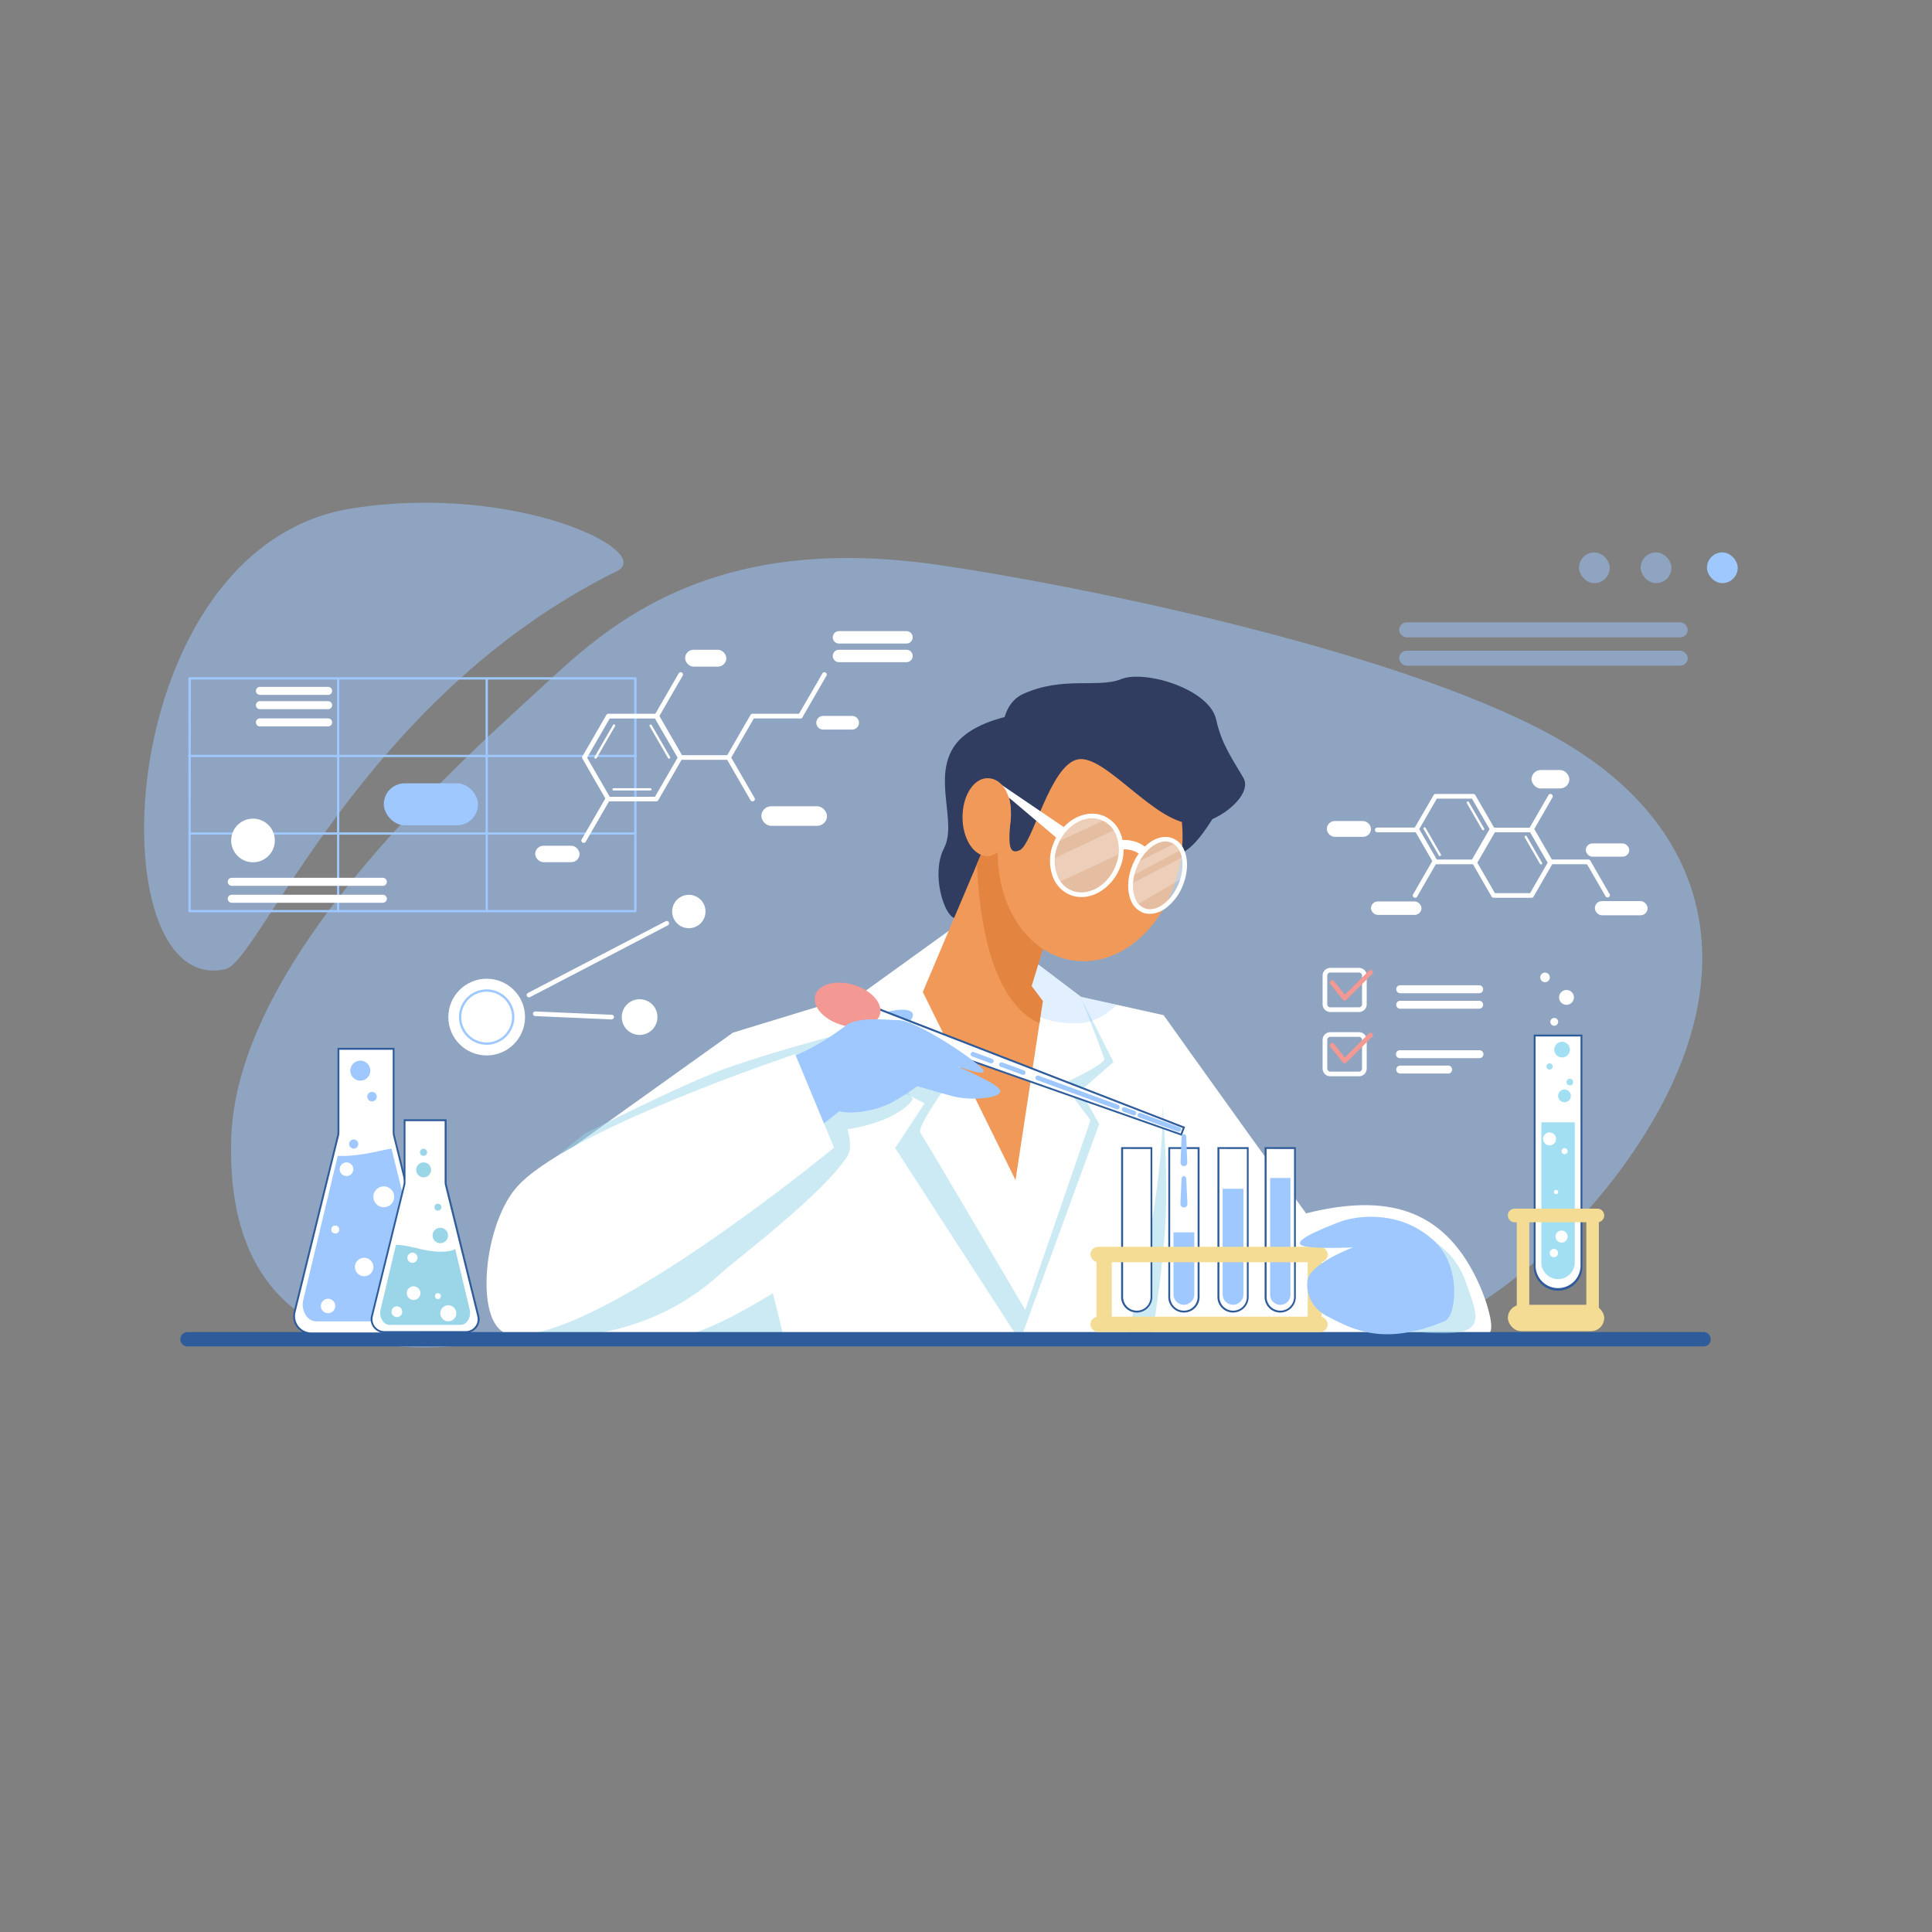 <svg id="Layer_1" data-name="Layer 1" xmlns="http://www.w3.org/2000/svg" viewBox="0 0 850.39 850.39"><rect x="0" y="0" width="850.39" height="850.39" fill="#808080" stroke="none"/><defs><style>.cls-1,.cls-10,.cls-2{fill:#9ec8ff;}.cls-1,.cls-14,.cls-15,.cls-16,.cls-4{opacity:0.5;}.cls-16,.cls-3{fill:#fff;}.cls-13,.cls-4{fill:#9bd6e8;}.cls-5{fill:#303c60;}.cls-6{fill:#f09959;}.cls-7{fill:#2e5b9a;}.cls-8{fill:#f39892;}.cls-9{fill:#f5dc95;}.cls-10{opacity:0.3;}.cls-11{fill:#e38540;}.cls-12{fill:#a2dff2;}.cls-14{fill:#dbe5eb;}</style></defs><title>kimia</title><path class="cls-1" d="M243.49,297.85c30.19-28,75.92-62.79,169.56-49.2,61.83,9,200.85,37.23,269.82,74.92s85.32,101.28,43.84,171.16-103.6,94.5-103.6,94.5H220.89s-122.46,31.91-119.14-87.7C104,419.31,209,329.89,243.49,297.85Z"/><path class="cls-1" d="M99.31,426.54C42,440,48.21,240.32,155.25,223.71c72-11.18,133.66,19.11,116.25,27.7C158.92,307,114.27,423,99.31,426.54Z"/><path class="cls-2" d="M279.66,401.54H83.45a.51.51,0,0,1-.52-.51V298.59a.51.51,0,0,1,.52-.51H279.66a.51.51,0,0,1,.52.51V401A.51.51,0,0,1,279.66,401.54Zm-195.7-1H279.15V299.1H84Z"/><path class="cls-2" d="M279.66,367.39H83.45a.51.51,0,0,1-.52-.51.51.51,0,0,1,.52-.51H279.66a.51.51,0,0,1,.52.51A.51.51,0,0,1,279.66,367.39Z"/><path class="cls-2" d="M279.66,333.25H83.45a.52.52,0,1,1,0-1H279.66a.52.52,0,1,1,0,1Z"/><path class="cls-2" d="M214.26,401.54a.51.51,0,0,1-.52-.51V298.59a.52.52,0,0,1,1,0V401A.51.51,0,0,1,214.26,401.54Z"/><path class="cls-2" d="M148.85,401.54a.51.51,0,0,1-.51-.51V298.59a.52.52,0,0,1,1,0V401A.51.51,0,0,1,148.85,401.54Z"/><path class="cls-3" d="M408.54,428.27l-85.91,26.25-90.82,64.92-10.92,69.79s35.74.06,85.75.08c108.35,0,283.7-.15,307.6-1.76-38.47-51.21-102.06-140.72-102.06-140.72l-66-14.63Z"/><path class="cls-4" d="M340.18,569.19s-23.46,14.94-37.75,18.36,42.69,1.59,42.69,1.59Z"/><polygon class="cls-4" points="375.44 438.39 376.75 470.4 407 485.6 394.01 505.33 446.4 586.32 450.37 586.32 483.82 494.74 475.59 480.13 490.12 467.49 475.49 438.69 379.38 437.18 375.44 438.39"/><path class="cls-3" d="M417.77,409.59l-38.24,27.59L389.8,475.1l25.91,4.12s-12.33,17.08-10.58,19.43,46.13,77.91,46.13,77.91L480,493.08,468,477s18.64-8.59,18.05-10.95-10.37-27.38-10.37-27.38l-25.56-19.37Z"/><path class="cls-5" d="M460.27,312.8s-30,1.17-40,15.31,1.17,33.78-4.71,45.15,0,29.6,4.47,30.75S460.27,312.8,460.27,312.8Z"/><polygon class="cls-6" points="434.64 369.38 406.18 436.63 446.99 519.44 459.03 440.62 454.07 434.02 472.13 374.92 434.64 369.38"/><path class="cls-4" d="M511.78,486.49c.4,43.57-15.7,102.06-15.7,102.06s5.1,2.24,5.89,0,5.1,0,5.1,0S511.78,559.71,513,538,511.78,486.49,511.78,486.49Z"/><path class="cls-4" d="M317.07,560.68c7.12-6.52,45.34-35.06,56-51.93,2.23-3.54.4-9.83,0-11.67,24.07-4,28.76-13.36,28.76-13.36l-24-30.56s-32.38,7.88-58.5,17.17c-13.93,5-40.38,17.78-62,28.66l-25.45,20.45-4.36,27.89c.86,5.38,1.64,9.44,2.07,9.93,1.34,1.56,2.81,30.07,2.91,31.88h.8C239.9,588.31,282.13,592.65,317.07,560.68Z"/><path class="cls-2" d="M388.32,446c8.88-2.76,15.76-1.84,12.84,2.64a35.86,35.86,0,0,1-4.09,4.55l-19.28-2.9Z"/><polygon class="cls-3" points="521.11 496.22 519.93 499.39 376.91 449.12 379.76 441.42 521.11 496.22"/><path class="cls-7" d="M520.18,499.91l-.38-.13L376.38,449.37l3.14-8.49.39.15,141.72,55Zm-142.74-51,142.25,50,.89-2.41L380,442Z"/><path class="cls-3" d="M574.87,534.08C610.44,525.15,635.05,532,650,563c5.54,11.51,8.5,24.51,4.64,23.91s-60.78.64-60.78.64Z"/><path class="cls-8" d="M387.31,446.55c-1.45,4.89-9,6.95-16.86,4.61s-13.06-8.18-11.61-13.07,9-6.95,16.86-4.61S388.76,441.67,387.31,446.55Z"/><path class="cls-2" d="M440.1,479.69c-1.86-3.5-21.61-11.31-18.3-10.18s13.86,4.74,10.54.85-28.7-21.11-36.78-21.34c-7.57-.2-18.17-1.53-23.5,2.56-13.2,10.15-24.74,14.11-24.74,14.11s-7.92,3.06-8.27,3.12c-16.77,3-25.71,63.21-25.71,63.21,2.13,0,38.73-29.12,56.14-42.91,3.45,1.2,14.35.67,23-3.8a114.79,114.79,0,0,0,11.28-7.22s11.76,3.4,15.18,4.31C428.09,484.87,442,483.19,440.1,479.69Z"/><path class="cls-3" d="M226.92,523.16c-14.8,17.72-18.16,62-2.45,64.18,36.86,5,142.64-82.18,142.64-82.18L350,464S248,497.89,226.92,523.16Z"/><path class="cls-7" d="M750,592.65H82.73a3.17,3.17,0,1,1,0-6.33H750a3.17,3.17,0,0,1,0,6.33Z"/><path class="cls-2" d="M518.65,498.11a1.12,1.12,0,0,1-.35-.06l-16.9-6.18a1,1,0,0,1-.61-1.32,1,1,0,0,1,1.32-.61l16.9,6.18a1,1,0,0,1-.36,2Z"/><path class="cls-2" d="M498.93,490.9a.84.84,0,0,1-.35-.07l-4.14-1.51a1,1,0,1,1,.71-1.93l4.13,1.51a1,1,0,0,1-.35,2Z"/><path class="cls-2" d="M491.77,488.28a.84.84,0,0,1-.35-.07l-35-12.81a1,1,0,1,1,.71-1.93l35,12.81a1,1,0,0,1,.61,1.32A1,1,0,0,1,491.77,488.28Z"/><path class="cls-2" d="M450.37,473.13a1.12,1.12,0,0,1-.35-.06l-9.53-3.49a1,1,0,1,1,.7-1.93l9.54,3.49a1,1,0,0,1,.61,1.31A1,1,0,0,1,450.37,473.13Z"/><path class="cls-2" d="M436.38,468A1,1,0,0,1,436,468l-8.09-3a1,1,0,1,1,.71-1.93l8.08,3a1,1,0,0,1,.62,1.31A1,1,0,0,1,436.38,468Z"/><path class="cls-3" d="M500.34,577.32a6.46,6.46,0,0,1-6.46-6.45V505.33h12.91v65.54A6.45,6.45,0,0,1,500.34,577.32Z"/><path class="cls-7" d="M500.34,577.73a6.87,6.87,0,0,1-6.87-6.86V504.92H507.2v65.95A6.86,6.86,0,0,1,500.34,577.73Zm-6-72v65.13a6,6,0,0,0,12.09,0V505.74Z"/><path class="cls-3" d="M521.11,577.32a6.46,6.46,0,0,1-6.46-6.45V505.33h12.91v65.54A6.45,6.45,0,0,1,521.11,577.32Z"/><path class="cls-7" d="M521.11,577.73a6.87,6.87,0,0,1-6.87-6.86V504.92H528v65.95A6.86,6.86,0,0,1,521.11,577.73Zm-6.05-72v65.13a6,6,0,0,0,12.09,0V505.74Z"/><path class="cls-3" d="M542.73,577.32a6.45,6.45,0,0,1-6.45-6.45V505.33h12.91v65.54A6.46,6.46,0,0,1,542.73,577.32Z"/><path class="cls-7" d="M542.73,577.73a6.86,6.86,0,0,1-6.86-6.86V504.92H549.6v65.95A6.87,6.87,0,0,1,542.73,577.73Zm-6-72v65.13a6,6,0,0,0,12.09,0V505.74Z"/><path class="cls-2" d="M542.73,574.31a4.58,4.58,0,0,1-4.57-4.58V523.26h9.15v46.47A4.58,4.58,0,0,1,542.73,574.31Z"/><path class="cls-2" d="M521.11,574.31a4.58,4.58,0,0,1-4.58-4.58v-27.3h9.15v27.3A4.58,4.58,0,0,1,521.11,574.31Z"/><path class="cls-3" d="M563.5,577.32a6.45,6.45,0,0,1-6.45-6.45V505.33H570v65.54A6.46,6.46,0,0,1,563.5,577.32Z"/><path class="cls-7" d="M563.5,577.73a6.86,6.86,0,0,1-6.86-6.86V504.92h13.73v65.95A6.87,6.87,0,0,1,563.5,577.73Zm-6-72v65.13a6,6,0,0,0,12.09,0V505.74Z"/><path class="cls-2" d="M563.5,574.34a4.44,4.44,0,0,1-4.44-4.44V518.52H568V569.9A4.44,4.44,0,0,1,563.5,574.34Z"/><path class="cls-2" d="M522.13,518.7l.52,11.16a1.54,1.54,0,0,1-3.08.15.75.75,0,0,1,0-.15l.51-11.16a1,1,0,0,1,1.07-1A1,1,0,0,1,522.13,518.7Z"/><path class="cls-2" d="M522.13,500.23l.45,11.52a1.47,1.47,0,1,1-2.94.11.2.2,0,0,1,0-.11l.44-11.52a1,1,0,0,1,2,0Z"/><rect class="cls-9" x="479.98" y="548.79" width="104.42" height="6.79" rx="3.4"/><rect class="cls-9" x="479.98" y="579.53" width="104.42" height="6.79" rx="3.4"/><path class="cls-9" d="M486,552.18h0a3.37,3.37,0,0,1,3.37,3.37v24a3.38,3.38,0,0,1-3.38,3.38h0a3.37,3.37,0,0,1-3.37-3.37v-24A3.37,3.37,0,0,1,486,552.18Z"/><rect class="cls-9" x="575.58" y="552.18" width="6.2" height="30.74" rx="3.1"/><path class="cls-10" d="M434.72,414.7c9.56,36.07,30.39,35.67,39.54,35.67,7.38,0,13.5-4.39,17.37-8.1l-16-3.54v0l-25.56-19.37Z"/><path class="cls-11" d="M434.64,369.38,430,380.27c2.05,46.57,15.22,64.85,27.51,70.1l1.49-9.75-4.95-6.6,18.05-59.1Z"/><path class="cls-5" d="M539.46,351.07c-12.66,21.2-16.71,26.25-30.43,27.26s1.17-35.8,1.17-35.8Z"/><ellipse class="cls-6" cx="479.83" cy="371.84" rx="51.47" ry="40.38" transform="translate(39.64 789.84) rotate(-81.29)"/><path class="cls-3" d="M685.79,567.69a10.3,10.3,0,0,1-10.3-10.3V455.81H696.1V557.39A10.3,10.3,0,0,1,685.79,567.69Z"/><path class="cls-7" d="M685.79,568.1a10.72,10.72,0,0,1-10.71-10.71v-102h21.43v102A10.73,10.73,0,0,1,685.79,568.1ZM675.9,456.22V557.39a9.9,9.9,0,0,0,19.79,0V456.22Z"/><path class="cls-12" d="M685.79,563a7.35,7.35,0,0,1-7.35-7.35V494h14.71v61.66A7.35,7.35,0,0,1,685.79,563Z"/><path class="cls-9" d="M703.11,538H666.7a3,3,0,0,1,0-6h36.41a3,3,0,0,1,0,6Z"/><rect class="cls-9" x="663.71" y="574.31" width="42.4" height="11.61" rx="5.81"/><rect class="cls-9" x="667.63" y="535.02" width="5.5" height="44.51"/><rect class="cls-9" x="698.25" y="535.02" width="5.5" height="44.51"/><path class="cls-12" d="M691.43,482.36a2.8,2.8,0,1,1-2.79-2.79A2.79,2.79,0,0,1,691.43,482.36Z"/><circle class="cls-12" cx="682.06" cy="469.41" r="1.37"/><path class="cls-12" d="M691,462a3.44,3.44,0,1,1-3.43-3.44A3.44,3.44,0,0,1,691,462Z"/><path class="cls-3" d="M685.84,449.78a1.72,1.72,0,1,1-1.72-1.72A1.72,1.72,0,0,1,685.84,449.78Z"/><path class="cls-12" d="M692.46,476.28a1.47,1.47,0,1,1-1.47-1.47A1.47,1.47,0,0,1,692.46,476.28Z"/><circle class="cls-3" cx="682.06" cy="501.3" r="2.85"/><path class="cls-3" d="M690,506.7a1.33,1.33,0,1,1-1.32-1.32A1.33,1.33,0,0,1,690,506.7Z"/><path class="cls-3" d="M685.84,524.66a.94.94,0,1,1-.93-.93A.93.93,0,0,1,685.84,524.66Z"/><path class="cls-3" d="M690,544.29a2.65,2.65,0,1,1-2.65-2.65A2.65,2.65,0,0,1,690,544.29Z"/><circle class="cls-3" cx="683.97" cy="551.55" r="1.82"/><path class="cls-3" d="M692.77,439a3.26,3.26,0,1,1-3.25-3.25A3.25,3.25,0,0,1,692.77,439Z"/><path class="cls-3" d="M682.16,430.22a2.1,2.1,0,1,1-2.1-2.1A2.1,2.1,0,0,1,682.16,430.22Z"/><path class="cls-3" d="M173.23,498.22V461.65H149v36.57a7.49,7.49,0,0,1-.22,1.82l-19.08,77.45a7.6,7.6,0,0,0,7.38,9.42h48.11a7.6,7.6,0,0,0,7.38-9.42L173.45,500A8,8,0,0,1,173.23,498.22Z"/><path class="cls-7" d="M185.16,587.32H137.05a8,8,0,0,1-7.78-9.92l19.08-77.46a7.17,7.17,0,0,0,.21-1.72v-37h25.08v37a7.17,7.17,0,0,0,.21,1.72l19.08,77.46a8,8,0,0,1-7.77,9.92ZM149.38,462.06v36.16a8.18,8.18,0,0,1-.23,1.91l-19.08,77.46a7.18,7.18,0,0,0,7,8.91h48.11a7.18,7.18,0,0,0,7-8.91l-19.09-77.46a8.18,8.18,0,0,1-.23-1.91V462.06Z"/><path class="cls-2" d="M172.34,505.63c-2.45-.06-13.36,3.65-23.68,3.12l-15.24,63.66c-.93,4.68,1.92,9.21,5.8,9.21H183c3.87,0,6.72-4.53,5.79-9.21Z"/><path class="cls-3" d="M173.51,526.78a4.58,4.58,0,1,1-4.58-4.58A4.58,4.58,0,0,1,173.51,526.78Z"/><path class="cls-2" d="M157.69,503.57a2,2,0,1,1-2-2A2,2,0,0,1,157.69,503.57Z"/><circle class="cls-2" cx="163.74" cy="482.7" r="2.1"/><path class="cls-2" d="M163,471.25a4.4,4.4,0,1,1-4.4-4.39A4.4,4.4,0,0,1,163,471.25Z"/><circle class="cls-3" cx="160.29" cy="557.68" r="4.07"/><path class="cls-3" d="M155.52,514.65a3,3,0,1,1-3-3A3,3,0,0,1,155.52,514.65Z"/><circle class="cls-3" cx="147.57" cy="541.18" r="1.76"/><path class="cls-3" d="M147.57,574.83a3.17,3.17,0,1,1-3.17-3.16A3.17,3.17,0,0,1,147.57,574.83Z"/><path class="cls-3" d="M196.16,520.3V493.08H178.1V520.3a5.61,5.61,0,0,1-.17,1.35l-14.2,57.66a5.66,5.66,0,0,0,5.49,7H205a5.66,5.66,0,0,0,5.5-7l-14.21-57.66A5.6,5.6,0,0,1,196.16,520.3Z"/><path class="cls-7" d="M205,586.73H169.22a6.08,6.08,0,0,1-5.89-7.52l14.21-57.66a5.28,5.28,0,0,0,.15-1.25V492.67h18.88V520.3a5.28,5.28,0,0,0,.15,1.25l14.2,57.66a6.07,6.07,0,0,1-5.89,7.52Zm-26.52-93.24V520.3a5.94,5.94,0,0,1-.18,1.45l-14.2,57.66a5.24,5.24,0,0,0,5.09,6.5H205a5.25,5.25,0,0,0,5.1-6.5l-14.21-57.66a6.46,6.46,0,0,1-.17-1.45V493.49Z"/><path class="cls-13" d="M200.34,549.69c-1.17,1.19-5.84,1.4-8.37,1.19-7.92-.64-10.34-2.61-17.68-3l-6.82,28.75c-.66,3.33,1.36,6.54,4.11,6.54h31.09c2.76,0,4.78-3.21,4.12-6.54Z"/><path class="cls-13" d="M197.2,543.8a3.4,3.4,0,1,1-3.4-3.4A3.4,3.4,0,0,1,197.2,543.8Z"/><circle class="cls-13" cx="192.75" cy="531.35" r="1.52"/><path class="cls-13" d="M188,507.19a1.57,1.57,0,1,1-1.57-1.56A1.56,1.56,0,0,1,188,507.19Z"/><path class="cls-13" d="M189.75,514.92a3.28,3.28,0,1,1-3.28-3.27A3.27,3.27,0,0,1,189.75,514.92Z"/><path class="cls-3" d="M185.06,569.19a3,3,0,1,1-3-3A3,3,0,0,1,185.06,569.19Z"/><path class="cls-3" d="M183.78,553.61a2.23,2.23,0,1,1-2.22-2.23A2.22,2.22,0,0,1,183.78,553.61Z"/><path class="cls-3" d="M194.06,570.5a1.31,1.31,0,1,1-1.31-1.31A1.3,1.3,0,0,1,194.06,570.5Z"/><path class="cls-3" d="M177.05,577.32A2.36,2.36,0,1,1,174.7,575,2.35,2.35,0,0,1,177.05,577.32Z"/><circle class="cls-3" cx="197.33" cy="578.08" r="3.53" transform="translate(-410.73 636.26) rotate(-76.62)"/><path class="cls-3" d="M501.7,376.17c-.11-.11-2.75-2.73-8-2.29l-.34-4.09c7.32-.61,11.16,3.38,11.32,3.55l-3,2.81Z"/><path class="cls-14" d="M492.1,381.29c-3.54,9.2-12.56,14.51-20.15,11.86s-10.89-12.25-7.35-21.45,12.55-14.5,20.15-11.86S495.63,372.09,492.1,381.29Z"/><ellipse class="cls-14" cx="509.52" cy="385.29" rx="16.61" ry="10.91" transform="translate(-40.84 709.58) rotate(-67.6)"/><path class="cls-3" d="M476,394.85a13.36,13.36,0,0,1-4.37-.73,13.67,13.67,0,0,1-7.85-7.32,20,20,0,0,1-.12-15.47c3.72-9.69,13.35-15.28,21.45-12.46a13.69,13.69,0,0,1,7.84,7.32,20,20,0,0,1,.13,15.47C490,389.65,482.91,394.85,476,394.85Zm4.7-34.66c-6.09,0-12.37,4.7-15.13,11.88a17.94,17.94,0,0,0,.08,13.87A11.2,11.2,0,0,0,476,392.8c6.09,0,12.37-4.69,15.13-11.88a17.94,17.94,0,0,0-.07-13.87,11.48,11.48,0,0,0-6.66-6.24A11.36,11.36,0,0,0,480.68,360.19Z"/><path class="cls-3" d="M506.07,402.24a8.61,8.61,0,0,1-2.85-.48,9.17,9.17,0,0,1-5.27-5.05c-1.92-4.14-1.81-9.89.3-15.38A23.07,23.07,0,0,1,505.84,371c3.35-2.46,6.89-3.22,10-2.14a9.17,9.17,0,0,1,5.27,5.05c1.92,4.14,1.81,9.89-.3,15.38a23,23,0,0,1-7.59,10.37A12.2,12.2,0,0,1,506.07,402.24ZM513,370.39c-4.74,0-10.11,4.73-12.78,11.67-1.92,5-2.05,10.14-.36,13.79a7.18,7.18,0,0,0,4.09,4c5.17,1.81,11.89-3.27,15-11.3,1.92-5,2-10.14.36-13.79a7.18,7.18,0,0,0-4.09-4A6.5,6.5,0,0,0,513,370.39Z"/><g class="cls-15"><path class="cls-16" d="M521.06,377l-23.44,12.21c-.12,3.71.79,7,2.59,9.17l20.41-11.93A20.12,20.12,0,0,0,521.06,377Z"/><path class="cls-16" d="M517.62,371,500,379.81c-.29.61-.56,1.24-.81,1.88a24.77,24.77,0,0,0-1.16,4L520,374A8.75,8.75,0,0,0,517.62,371Z"/><path class="cls-16" d="M491.13,365c-8.54,4.06-19.18,9.11-27.93,13.25a16.6,16.6,0,0,0,2.67,10.16l27.57-12.84A17.09,17.09,0,0,0,491.13,365Z"/><path class="cls-16" d="M465,370.72l21.72-10a13,13,0,0,0-2-.9C477.43,357.29,468.78,362.13,465,370.72Z"/></g><path class="cls-5" d="M448.87,374.21c-6.86,3.18-3.9-8.64-4-18.56-.09-6.57-11.92-42.26,5.52-50.21s33-2.41,43.15-6.53,38.88,4.17,41.82,18c2.34,11,8,18.54,12,25.61s-10.06,19.23-21.39,20c-16.89,1.18-39.44-30.91-51.66-28.26S454.56,371.57,448.87,374.21Z"/><polygon class="cls-3" points="439.78 344.74 468.85 364.48 465.36 369.08 438.54 346.37 439.78 344.74"/><path class="cls-6" d="M445,358.41c0,9.48-4.28,18.45-10.34,18.45s-11-7.68-11-17.17,4.92-17.16,11-17.16S445,348.93,445,358.41Z"/><path class="cls-4" d="M615.62,539.87c17.07,3.93,26.1,14,29.64,24.67s9.31,21-5.16,22.11-31.81-2.69-32.37-3.73S615.62,539.87,615.62,539.87Z"/><path class="cls-2" d="M625.24,542.43c18.84,8.14,16.47,36.66,10.72,39.06-26.82,11.16-40.33,3.79-51.55-2S575.58,563,575.58,563s.51-5.82,18.25-13.27C606.78,544.29,625.24,542.43,625.24,542.43Z"/><path class="cls-2" d="M632,546.94c-14.27-14.18-34-12.4-42.83-8.92s-23.8,9.46-13.54,10.77,23.75-.58,28.46.94S632,546.94,632,546.94Z"/><path class="cls-3" d="M288.86,352.71H267.78a1,1,0,0,1-.89-.51l-10.54-18.26a1,1,0,0,1,0-1l10.54-18.25a1,1,0,0,1,.89-.52h21.08a1,1,0,0,1,.89.52l10.54,18.25a1,1,0,0,1,0,1L289.75,352.2A1,1,0,0,1,288.86,352.71Zm-20.49-2h19.9l10-17.23-10-17.23h-19.9l-9.95,17.23Z"/><path class="cls-3" d="M294.48,333.94a.5.5,0,0,1-.44-.26l-8.08-14a.52.52,0,0,1,.18-.71.53.53,0,0,1,.71.19l8.08,14a.51.51,0,0,1-.19.7A.48.48,0,0,1,294.48,333.94Z"/><path class="cls-3" d="M262.15,333.94a.47.47,0,0,1-.25-.07.51.51,0,0,1-.19-.7l8.08-14a.52.52,0,1,1,.89.52l-8.08,14A.52.52,0,0,1,262.15,333.94Z"/><path class="cls-3" d="M286.4,347.94H270.24a.52.52,0,1,1,0-1H286.4a.52.52,0,0,1,0,1Z"/><path class="cls-3" d="M331.22,352.71a1,1,0,0,1-.89-.51l-10.54-18.26a1,1,0,0,1,0-1l10.54-18.25a1,1,0,0,1,.89-.52H352.3a1,1,0,0,1,0,2.06H331.81l-9.95,17.23,10.25,17.74a1,1,0,0,1-.38,1.4A1,1,0,0,1,331.22,352.71Z"/><path class="cls-3" d="M256.93,371a1,1,0,0,1-.51-.14,1,1,0,0,1-.38-1.4l10.54-18.26a1,1,0,0,1,1.41-.37,1,1,0,0,1,.37,1.4l-10.54,18.26A1,1,0,0,1,256.93,371Z"/><path class="cls-3" d="M352.3,316.2a1,1,0,0,1-.89-1.54L362,296.4a1,1,0,1,1,1.78,1l-10.54,18.25A1,1,0,0,1,352.3,316.2Z"/><path class="cls-3" d="M320.68,334.45H299.59a1,1,0,0,1-.88-.51l-10.55-18.26a1,1,0,0,1,0-1l10.55-18.26a1,1,0,1,1,1.77,1l-10.24,17.74,9.95,17.23h20.49a1,1,0,0,1,0,2.05Z"/><path class="cls-3" d="M399,291.46H369.28a2.73,2.73,0,1,1,0-5.46H399a2.73,2.73,0,1,1,0,5.46Z"/><path class="cls-3" d="M399,283.26H369.28a2.73,2.73,0,1,1,0-5.46H399a2.73,2.73,0,1,1,0,5.46Z"/><path class="cls-3" d="M375.08,321.13H362.31a3,3,0,1,1,0-6h12.77a3,3,0,1,1,0,6Z"/><rect class="cls-3" x="301.55" y="286" width="18.15" height="7.42" rx="3.71"/><rect class="cls-3" x="335.12" y="354.9" width="28.89" height="8.59" rx="4.29"/><rect class="cls-3" x="235.57" y="372.27" width="19.52" height="7.22" rx="3.61"/><path class="cls-3" d="M648.5,380.4H631.84a1,1,0,0,1-.89-.52l-8.33-14.43a1,1,0,0,1,0-1L631,350a1,1,0,0,1,.89-.52H648.5a1,1,0,0,1,.89.52l8.33,14.43a1,1,0,0,1,0,1l-8.33,14.43A1,1,0,0,1,648.5,380.4Zm-16.07-2.06h15.48l7.74-13.4-7.74-13.4H632.43l-7.74,13.4Z"/><path class="cls-3" d="M674.11,395.18H657.45a1,1,0,0,1-.89-.51l-8.33-14.43a1,1,0,0,1,0-1l8.33-14.43a1,1,0,0,1,.89-.51h16.66a1,1,0,0,1,.89.51l8.33,14.43a1,1,0,0,1,0,1L675,394.67A1,1,0,0,1,674.11,395.18ZM658,393.13h15.48l7.73-13.41-7.73-13.4H658l-7.74,13.4Z"/><path class="cls-3" d="M622.89,395.18a1,1,0,0,1-.51-.14,1,1,0,0,1-.38-1.4l8.33-14.43a1,1,0,0,1,1.78,1l-8.33,14.43A1,1,0,0,1,622.89,395.18Z"/><path class="cls-3" d="M707.57,395a1,1,0,0,1-.89-.51l-8.33-14.43a1,1,0,0,1,1.78-1l8.33,14.43a1,1,0,0,1-.89,1.54Z"/><path class="cls-3" d="M622.89,366.32H606.23a1,1,0,1,1,0-2.05h16.66a1,1,0,1,1,0,2.05Z"/><path class="cls-3" d="M699.1,380.4H682.44a1,1,0,0,1-.89-.52l-8.33-14.43a1,1,0,0,1,0-1L681.55,350a1,1,0,0,1,1.78,1l-8,13.92,7.74,13.4H699.1a1,1,0,0,1,0,2.06Z"/><path class="cls-3" d="M678.29,380.49a.53.53,0,0,1-.45-.25l-6.71-11.64a.51.51,0,0,1,.89-.51l6.71,11.63a.51.51,0,0,1-.44.77Z"/><path class="cls-3" d="M633.77,376.83a.5.5,0,0,1-.44-.26l-6.72-11.63a.51.51,0,1,1,.89-.51l6.72,11.63a.52.52,0,0,1-.19.7A.48.48,0,0,1,633.77,376.83Z"/><path class="cls-3" d="M652.82,365.45a.53.53,0,0,1-.45-.25l-6.71-11.64a.51.51,0,1,1,.88-.51l6.72,11.63a.51.51,0,0,1-.19.7A.47.47,0,0,1,652.82,365.45Z"/><rect class="cls-3" x="698" y="371.25" width="19.13" height="5.82" rx="2.91"/><rect class="cls-3" x="674.11" y="338.94" width="16.66" height="8.1" rx="4.05"/><rect class="cls-3" x="701.99" y="396.62" width="23.22" height="6.25" rx="3.12"/><rect class="cls-3" x="603.45" y="396.79" width="22.22" height="5.9" rx="2.95"/><rect class="cls-3" x="584.01" y="361.39" width="19.44" height="6.96" rx="3.48"/><circle class="cls-3" cx="111.36" cy="369.94" r="9.61" transform="translate(-188.25 126.04) rotate(-34.1)"/><path class="cls-3" d="M168.37,389.91H102.14a1.77,1.77,0,1,1,0-3.53h66.23a1.77,1.77,0,1,1,0,3.53Z"/><path class="cls-3" d="M168.37,397.36H102.14a1.77,1.77,0,1,1,0-3.53h66.23a1.77,1.77,0,1,1,0,3.53Z"/><circle class="cls-3" cx="214.22" cy="447.68" r="16.88"/><path class="cls-2" d="M214.22,459.87a12.19,12.19,0,1,1,12.18-12.19A12.21,12.21,0,0,1,214.22,459.87Zm0-23.35a11.16,11.16,0,1,0,11.15,11.16A11.17,11.17,0,0,0,214.22,436.52Z"/><path class="cls-3" d="M232.86,439a1,1,0,0,1-.92-.56,1,1,0,0,1,.44-1.38L293,405.49a1,1,0,1,1,.95,1.82l-60.66,31.58A1,1,0,0,1,232.86,439Z"/><path class="cls-3" d="M269.15,448.71h0l-33.57-1.46a1,1,0,0,1,.09-2.05l33.57,1.46a1,1,0,0,1,0,2Z"/><path class="cls-3" d="M310.54,401.21a7.34,7.34,0,1,1-7.34-7.34A7.34,7.34,0,0,1,310.54,401.21Z"/><path class="cls-3" d="M289.38,447.68a7.85,7.85,0,1,1-7.85-7.85A7.84,7.84,0,0,1,289.38,447.68Z"/><path class="cls-3" d="M598.19,445.44H585.54a3.39,3.39,0,0,1-3.38-3.39V429.41a3.39,3.39,0,0,1,3.38-3.39h12.65a3.38,3.38,0,0,1,3.38,3.39v12.64A3.38,3.38,0,0,1,598.19,445.44Zm-12.65-17.36a1.33,1.33,0,0,0-1.33,1.33v12.64a1.33,1.33,0,0,0,1.33,1.33h12.65a1.33,1.33,0,0,0,1.33-1.33V429.41a1.33,1.33,0,0,0-1.33-1.33Z"/><path class="cls-3" d="M598.19,473.73H585.54a3.39,3.39,0,0,1-3.38-3.38V457.7a3.38,3.38,0,0,1,3.38-3.38h12.65a3.38,3.38,0,0,1,3.38,3.38v12.65A3.38,3.38,0,0,1,598.19,473.73Zm-12.65-17.36a1.34,1.34,0,0,0-1.33,1.33v12.65a1.34,1.34,0,0,0,1.33,1.33h12.65a1.34,1.34,0,0,0,1.33-1.33V457.7a1.34,1.34,0,0,0-1.33-1.33Z"/><path class="cls-8" d="M591.87,440.4h-.06a1,1,0,0,1-.74-.38l-5.5-6.84a1,1,0,0,1,.16-1.45,1,1,0,0,1,1.44.16l4.78,5.95,10.58-10.57a1,1,0,0,1,1.45,1.45L592.59,440.1A1,1,0,0,1,591.87,440.4Z"/><path class="cls-8" d="M591.87,468h-.06a1,1,0,0,1-.74-.39l-5.5-6.84a1,1,0,0,1,.16-1.44,1,1,0,0,1,1.44.15l4.78,6,10.58-10.58a1,1,0,0,1,1.45,1.45l-11.39,11.39A1,1,0,0,1,591.87,468Z"/><path class="cls-3" d="M651.07,437.18H616.31a1.75,1.75,0,0,1,0-3.5h34.76a1.75,1.75,0,0,1,0,3.5Z"/><path class="cls-3" d="M651.07,444H616.31a1.75,1.75,0,0,1,0-3.5h34.76a1.75,1.75,0,0,1,0,3.5Z"/><path class="cls-3" d="M651.07,465.77H616.31a1.75,1.75,0,1,1,0-3.49h34.76a1.75,1.75,0,1,1,0,3.49Z"/><path class="cls-3" d="M637.42,472.53H616.31a1.75,1.75,0,0,1,0-3.5h21.11a1.75,1.75,0,0,1,0,3.5Z"/><rect class="cls-1" x="695" y="243.14" width="13.54" height="13.54" rx="6.77"/><rect class="cls-1" x="722.16" y="243.14" width="13.54" height="13.54" rx="6.77"/><rect class="cls-2" x="751.34" y="243.14" width="13.54" height="13.54" rx="6.77"/><path class="cls-3" d="M144.29,305.86h-30a1.77,1.77,0,0,1,0-3.53h30a1.77,1.77,0,1,1,0,3.53Z"/><path class="cls-3" d="M144.29,312.16h-30a1.77,1.77,0,0,1,0-3.53h30a1.77,1.77,0,1,1,0,3.53Z"/><path class="cls-3" d="M144.29,319.73h-30a1.77,1.77,0,0,1,0-3.53h30a1.77,1.77,0,1,1,0,3.53Z"/><rect class="cls-2" x="168.93" y="344.78" width="41.47" height="18.48" rx="9.24"/><rect class="cls-1" x="615.86" y="273.94" width="127.01" height="6.59" rx="3.3"/><rect class="cls-1" x="615.86" y="286.41" width="127.01" height="6.59" rx="3.3"/></svg>